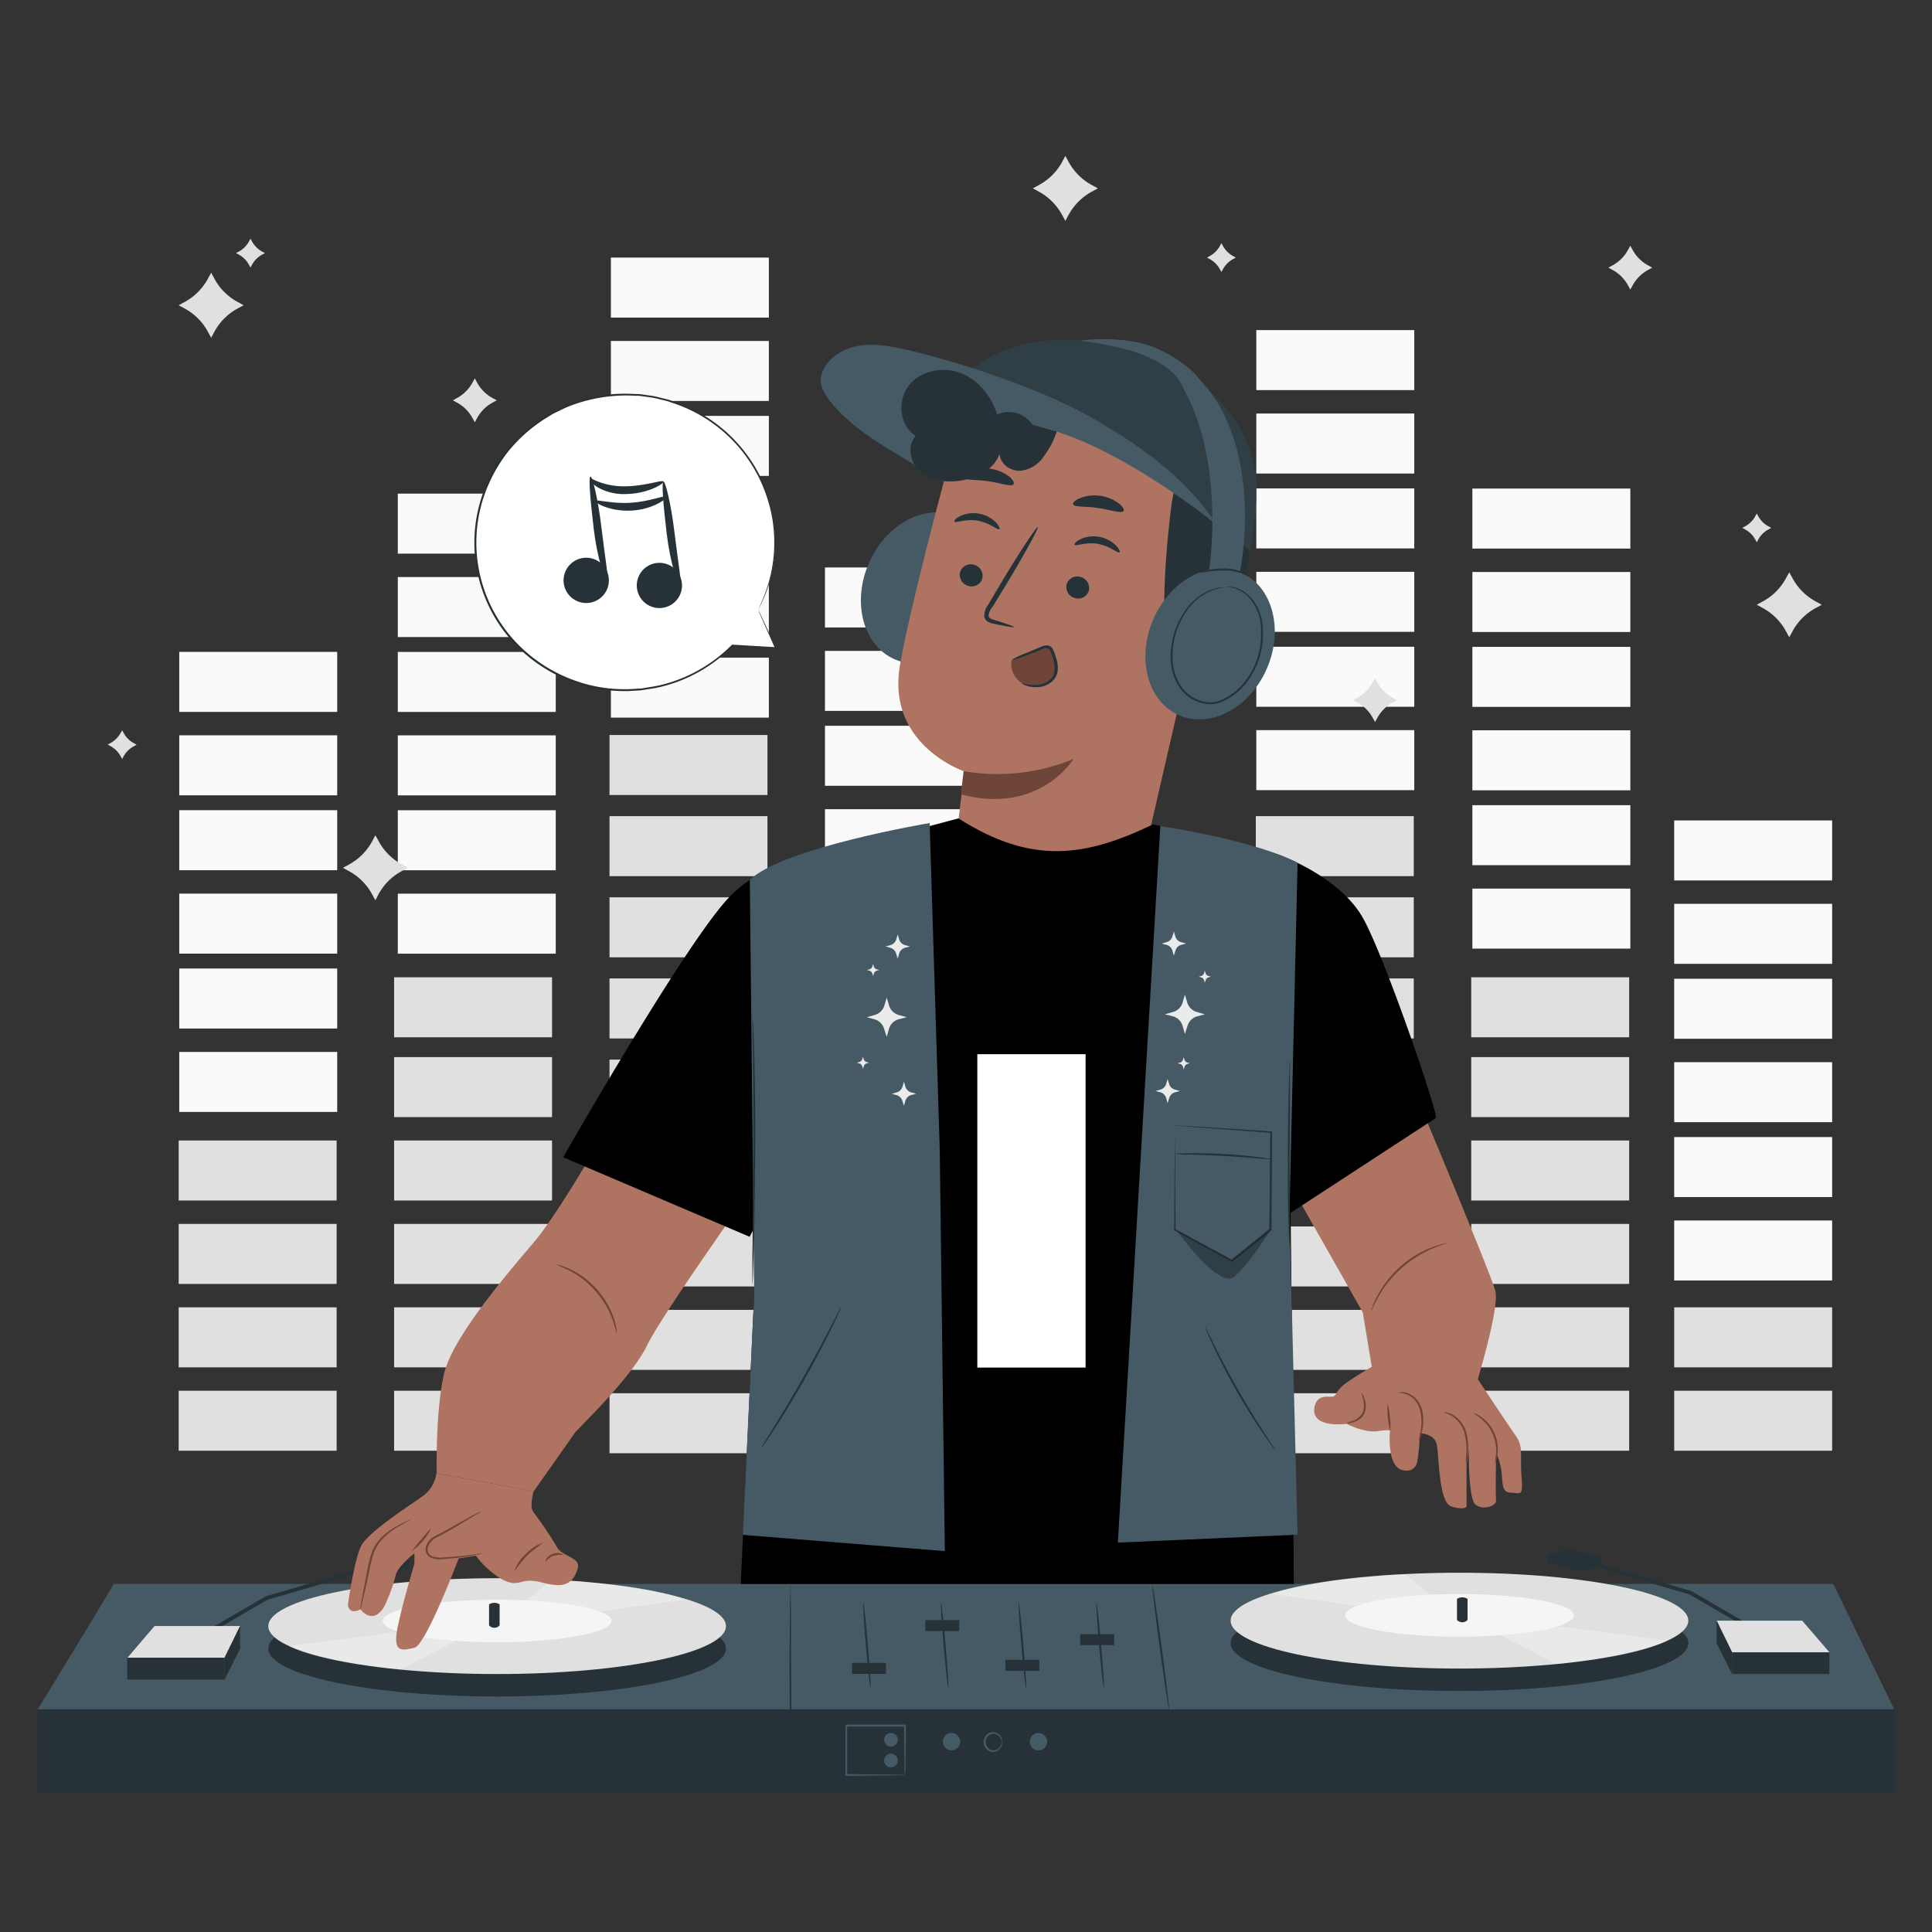 <svg xmlns="http://www.w3.org/2000/svg" viewBox="0 0 500 500"><rect x="0" y="0" width="500" height="500" fill="#333333" stroke="none"/><g id="freepik--background-complete--inject-703"><rect x="380.75" y="359.92" width="40.88" height="15.53" style="fill:#e0e0e0"></rect><rect x="380.75" y="338.34" width="40.88" height="15.53" style="fill:#e0e0e0"></rect><rect x="380.75" y="316.75" width="40.88" height="15.53" style="fill:#e0e0e0"></rect><rect x="380.75" y="295.16" width="40.88" height="15.53" style="fill:#e0e0e0"></rect><rect x="380.75" y="273.58" width="40.88" height="15.53" style="fill:#e0e0e0"></rect><rect x="433.28" y="359.92" width="40.88" height="15.53" style="fill:#e0e0e0"></rect><rect x="433.28" y="338.34" width="40.88" height="15.53" style="fill:#e0e0e0"></rect><rect x="433.28" y="315.86" width="40.88" height="15.53" style="fill:#fafafa"></rect><rect x="433.28" y="294.27" width="40.88" height="15.53" style="fill:#fafafa"></rect><rect x="433.28" y="274.89" width="40.88" height="15.53" style="fill:#fafafa"></rect><rect x="433.28" y="253.3" width="40.88" height="15.53" style="fill:#fafafa"></rect><rect x="433.28" y="233.91" width="40.88" height="15.53" style="fill:#fafafa"></rect><rect x="433.28" y="212.33" width="40.88" height="15.53" style="fill:#fafafa"></rect><rect x="381.05" y="229.97" width="40.88" height="15.53" style="fill:#fafafa"></rect><rect x="381.05" y="208.38" width="40.88" height="15.53" style="fill:#fafafa"></rect><rect x="381.05" y="189" width="40.88" height="15.53" style="fill:#fafafa"></rect><rect x="381.05" y="167.41" width="40.88" height="15.53" style="fill:#fafafa"></rect><rect x="381.05" y="148.03" width="40.88" height="15.53" style="fill:#fafafa"></rect><rect x="381.05" y="126.44" width="40.88" height="15.53" style="fill:#fafafa"></rect><rect x="325.13" y="188.96" width="40.88" height="15.53" style="fill:#fafafa"></rect><rect x="325.13" y="167.38" width="40.88" height="15.53" style="fill:#fafafa"></rect><rect x="325.13" y="147.99" width="40.88" height="15.53" style="fill:#fafafa"></rect><rect x="325.13" y="126.4" width="40.88" height="15.53" style="fill:#fafafa"></rect><rect x="325.13" y="107.02" width="40.88" height="15.53" style="fill:#fafafa"></rect><rect x="325.13" y="85.43" width="40.88" height="15.53" style="fill:#fafafa"></rect><rect x="213.5" y="250.39" width="40.88" height="15.53" style="fill:#fafafa"></rect><rect x="213.5" y="228.81" width="40.88" height="15.53" style="fill:#fafafa"></rect><rect x="213.5" y="209.42" width="40.88" height="15.53" style="fill:#fafafa"></rect><rect x="213.5" y="187.83" width="40.88" height="15.53" style="fill:#fafafa"></rect><rect x="213.5" y="168.45" width="40.88" height="15.53" style="fill:#fafafa"></rect><rect x="213.5" y="146.86" width="40.88" height="15.53" style="fill:#fafafa"></rect><rect x="102.95" y="231.28" width="40.88" height="15.53" style="fill:#fafafa"></rect><rect x="102.95" y="209.69" width="40.88" height="15.53" style="fill:#fafafa"></rect><rect x="102.95" y="190.31" width="40.88" height="15.53" style="fill:#fafafa"></rect><rect x="102.95" y="168.72" width="40.88" height="15.53" style="fill:#fafafa"></rect><rect x="102.95" y="149.34" width="40.88" height="15.53" style="fill:#fafafa"></rect><rect x="102.95" y="127.75" width="40.88" height="15.53" style="fill:#fafafa"></rect><rect x="158.1" y="170.19" width="40.88" height="15.53" style="fill:#fafafa"></rect><rect x="158.1" y="148.6" width="40.88" height="15.53" style="fill:#fafafa"></rect><rect x="158.1" y="129.22" width="40.88" height="15.53" style="fill:#fafafa"></rect><rect x="158.1" y="107.63" width="40.88" height="15.53" style="fill:#fafafa"></rect><rect x="158.1" y="88.24" width="40.88" height="15.53" style="fill:#fafafa"></rect><rect x="158.1" y="66.66" width="40.88" height="15.53" style="fill:#fafafa"></rect><rect x="46.39" y="272.24" width="40.88" height="15.53" style="fill:#fafafa"></rect><rect x="46.39" y="250.65" width="40.88" height="15.53" style="fill:#fafafa"></rect><rect x="46.39" y="231.27" width="40.88" height="15.53" style="fill:#fafafa"></rect><rect x="46.39" y="209.68" width="40.88" height="15.53" style="fill:#fafafa"></rect><rect x="46.39" y="190.3" width="40.88" height="15.53" style="fill:#fafafa"></rect><rect x="46.39" y="168.71" width="40.88" height="15.53" style="fill:#fafafa"></rect><rect x="46.24" y="359.92" width="40.88" height="15.53" style="fill:#e0e0e0"></rect><rect x="46.24" y="338.34" width="40.88" height="15.53" style="fill:#e0e0e0"></rect><rect x="46.24" y="316.75" width="40.88" height="15.53" style="fill:#e0e0e0"></rect><rect x="46.24" y="295.16" width="40.88" height="15.53" style="fill:#e0e0e0"></rect><rect x="101.99" y="359.92" width="40.88" height="15.53" style="fill:#e0e0e0"></rect><rect x="101.99" y="338.34" width="40.88" height="15.53" style="fill:#e0e0e0"></rect><rect x="101.99" y="316.75" width="40.88" height="15.53" style="fill:#e0e0e0"></rect><rect x="101.99" y="295.16" width="40.88" height="15.53" style="fill:#e0e0e0"></rect><rect x="101.99" y="273.58" width="40.88" height="15.53" style="fill:#e0e0e0"></rect><rect x="101.99" y="252.92" width="40.88" height="15.53" style="fill:#e0e0e0"></rect><rect x="213.5" y="359.92" width="40.88" height="15.53" style="fill:#e0e0e0"></rect><rect x="213.5" y="338.34" width="40.88" height="15.53" style="fill:#e0e0e0"></rect><rect x="213.5" y="316.75" width="40.88" height="15.53" style="fill:#e0e0e0"></rect><rect x="213.5" y="295.16" width="40.88" height="15.53" style="fill:#e0e0e0"></rect><rect x="213.5" y="273.58" width="40.88" height="15.53" style="fill:#e0e0e0"></rect><rect x="325" y="360.57" width="40.88" height="15.53" style="fill:#e0e0e0"></rect><rect x="325" y="338.99" width="40.88" height="15.53" style="fill:#e0e0e0"></rect><rect x="325" y="317.4" width="40.88" height="15.53" style="fill:#e0e0e0"></rect><rect x="325" y="295.81" width="40.88" height="15.53" style="fill:#e0e0e0"></rect><rect x="325" y="274.23" width="40.88" height="15.53" style="fill:#e0e0e0"></rect><rect x="325" y="253.22" width="40.88" height="15.53" style="fill:#e0e0e0"></rect><rect x="325" y="232.22" width="40.88" height="15.53" style="fill:#e0e0e0"></rect><rect x="325" y="211.22" width="40.88" height="15.53" style="fill:#e0e0e0"></rect><rect x="380.75" y="252.92" width="40.88" height="15.53" style="fill:#e0e0e0"></rect><rect x="157.74" y="360.57" width="40.88" height="15.53" style="fill:#e0e0e0"></rect><rect x="157.74" y="338.99" width="40.88" height="15.53" style="fill:#e0e0e0"></rect><rect x="157.74" y="317.4" width="40.88" height="15.53" style="fill:#e0e0e0"></rect><rect x="157.74" y="295.81" width="40.88" height="15.53" style="fill:#e0e0e0"></rect><rect x="157.74" y="274.23" width="40.88" height="15.53" style="fill:#e0e0e0"></rect><rect x="157.74" y="253.22" width="40.88" height="15.53" style="fill:#e0e0e0"></rect><rect x="157.74" y="232.22" width="40.88" height="15.53" style="fill:#e0e0e0"></rect><rect x="157.74" y="211.22" width="40.88" height="15.53" style="fill:#e0e0e0"></rect><rect x="157.74" y="190.22" width="40.88" height="15.53" style="fill:#e0e0e0"></rect><rect x="269.25" y="360.57" width="40.88" height="15.53" style="fill:#e0e0e0"></rect><rect x="269.25" y="338.99" width="40.88" height="15.53" style="fill:#e0e0e0"></rect><rect x="269.25" y="317.4" width="40.88" height="15.53" style="fill:#e0e0e0"></rect><rect x="269.25" y="295.81" width="40.88" height="15.53" style="fill:#e0e0e0"></rect><rect x="269.25" y="274.23" width="40.88" height="15.53" style="fill:#e0e0e0"></rect><rect x="269.25" y="253.22" width="40.88" height="15.53" style="fill:#e0e0e0"></rect><rect x="269.25" y="232.22" width="40.88" height="15.53" style="fill:#e0e0e0"></rect><path d="M122.88,97.93l.59,1.08a10,10,0,0,0,4,4l1.08.59-1.08.6a10,10,0,0,0-4,4l-.59,1.09-.6-1.09a9.93,9.93,0,0,0-4-4l-1.09-.6,1.09-.59a10,10,0,0,0,4-4Z" style="fill:#e0e0e0"></path><path d="M355.86,175.51l.6,1.09a9.89,9.89,0,0,0,4,4l1.08.6-1.08.59a9.91,9.91,0,0,0-4,4l-.6,1.08-.59-1.08a9.91,9.91,0,0,0-4-4l-1.08-.59,1.08-.6a9.89,9.89,0,0,0,4-4Z" style="fill:#e0e0e0"></path><path d="M421.93,63.59l.59,1.08a9.91,9.91,0,0,0,4,4l1.08.6-1.08.59a10,10,0,0,0-4,4l-.59,1.08-.6-1.08a10,10,0,0,0-4-4l-1.09-.59,1.09-.6a9.89,9.89,0,0,0,4-4Z" style="fill:#e0e0e0"></path><path d="M54.65,70.58l.88,1.62a14.87,14.87,0,0,0,5.91,5.91l1.61.88-1.61.88a14.87,14.87,0,0,0-5.91,5.91l-.88,1.62-.89-1.62a14.87,14.87,0,0,0-5.91-5.91L46.24,79l1.61-.88a14.87,14.87,0,0,0,5.91-5.91Z" style="fill:#e0e0e0"></path><path d="M64.83,61.77l.39.71a6.63,6.63,0,0,0,2.62,2.63l.72.39-.72.39a6.63,6.63,0,0,0-2.62,2.63l-.39.72-.4-.72a6.57,6.57,0,0,0-2.62-2.63l-.72-.39.72-.39a6.57,6.57,0,0,0,2.62-2.63Z" style="fill:#e0e0e0"></path><path d="M275.71,40.34l.88,1.61a14.83,14.83,0,0,0,5.92,5.91l1.61.89-1.61.88a15,15,0,0,0-5.92,5.91l-.88,1.62-.88-1.62a15,15,0,0,0-5.91-5.91l-1.62-.88,1.62-.89A14.87,14.87,0,0,0,274.83,42Z" style="fill:#e0e0e0"></path><path d="M316.1,62.92l.39.72a6.65,6.65,0,0,0,2.63,2.63l.71.39-.71.39a6.65,6.65,0,0,0-2.63,2.63l-.39.71-.39-.71a6.65,6.65,0,0,0-2.63-2.63l-.72-.39.72-.39a6.65,6.65,0,0,0,2.63-2.63Z" style="fill:#e0e0e0"></path><path d="M463.06,148.1l.88,1.61a14.81,14.81,0,0,0,5.91,5.91l1.62.89-1.62.88a14.93,14.93,0,0,0-5.91,5.91l-.88,1.62-.89-1.62a14.87,14.87,0,0,0-5.91-5.91l-1.61-.88,1.61-.89a14.75,14.75,0,0,0,5.91-5.91Z" style="fill:#e0e0e0"></path><path d="M454.65,132.88l.39.72a6.57,6.57,0,0,0,2.63,2.62l.71.39-.71.4a6.57,6.57,0,0,0-2.63,2.62l-.39.72-.39-.72a6.57,6.57,0,0,0-2.63-2.62l-.72-.4.72-.39a6.57,6.57,0,0,0,2.63-2.62Z" style="fill:#e0e0e0"></path><path d="M97.15,216.16l.89,1.61a14.81,14.81,0,0,0,5.91,5.91l1.61.88-1.61.89A14.75,14.75,0,0,0,98,231.36L97.15,233l-.88-1.61a14.75,14.75,0,0,0-5.91-5.91l-1.61-.89,1.61-.88a14.81,14.81,0,0,0,5.91-5.91Z" style="fill:#e0e0e0"></path><path d="M31.62,189l.39.72a6.57,6.57,0,0,0,2.63,2.62l.71.4-.71.39A6.63,6.63,0,0,0,32,195.71l-.39.72-.39-.72a6.63,6.63,0,0,0-2.63-2.62l-.72-.39.72-.4a6.57,6.57,0,0,0,2.63-2.62Z" style="fill:#e0e0e0"></path></g><g id="freepik--Table--inject-703"><path d="M490.47,421.44c0,.15-107.67.26-240.46.26s-240.48-.11-240.48-.26,107.65-.26,240.48-.26S490.47,421.3,490.47,421.44Z" style="fill:#263238"></path></g><g id="freepik--Device--inject-703"><rect x="9.78" y="442.36" width="480.44" height="21.47" style="fill:#263238"></rect><path d="M29.4,409.92c-.27.84-19.62,32.44-19.62,32.44H490.22l-15.78-32.44Z" style="fill:#455a64"></path><path d="M248.51,450.83a2.25,2.25,0,1,1-2.25-2.34A2.3,2.3,0,0,1,248.51,450.83Z" style="fill:#455a64"></path><path d="M271,450.83a2.25,2.25,0,1,1-2.25-2.34A2.3,2.3,0,0,1,271,450.83Z" style="fill:#455a64"></path><path d="M259.32,450.83s-.06-.2-.17-.54a2.33,2.33,0,0,0-.81-1.16,2,2,0,0,0-1.95-.27,2.16,2.16,0,0,0,0,3.95,2,2,0,0,0,1.95-.27,2.35,2.35,0,0,0,.81-1.17c.11-.33.13-.54.17-.54s.08.21,0,.59a2.28,2.28,0,0,1-.78,1.4,2.33,2.33,0,0,1-2.36.43,2.61,2.61,0,0,1,0-4.84,2.33,2.33,0,0,1,2.36.43,2.3,2.3,0,0,1,.78,1.41C259.4,450.63,259.35,450.83,259.32,450.83Z" style="fill:#455a64"></path><path d="M234.12,459.42s0-.34-.05-.95,0-1.55,0-2.62c0-2.29-.07-5.45-.11-9.23l.21.22-15.18,0c-.06.06.49-.49.26-.25h0v3.4c0,1.12,0,2.22,0,3.29,0,2.15,0,4.19,0,6.08l-.23-.23,10.91.12,3.13.06c.73,0,1.13,0,1.14.05a6.48,6.48,0,0,1-1.05.06l-3.07.06-11.06.12h-.23v-.24c0-1.89,0-3.93,0-6.08v-6.69h0c-.24.23.31-.32.26-.27l15.18,0h.23v.21c0,3.84-.08,7-.11,9.37,0,1.05,0,1.91-.06,2.56A4.1,4.1,0,0,1,234.12,459.42Z" style="fill:#455a64"></path><path d="M232.35,450.34a1.77,1.77,0,1,1-1.77-1.85A1.81,1.81,0,0,1,232.35,450.34Z" style="fill:#455a64"></path><path d="M232.35,455.71a1.77,1.77,0,1,1-1.77-1.86A1.81,1.81,0,0,1,232.35,455.71Z" style="fill:#455a64"></path><path d="M225.31,436.93c-.15,0-.69-4.94-1.22-11.07s-.83-11.1-.69-11.11.69,4.94,1.21,11.07S225.45,436.92,225.31,436.93Z" style="fill:#263238"></path><path d="M245.43,436.93c-.15,0-.69-4.94-1.22-11.07s-.83-11.1-.69-11.11.69,4.94,1.21,11.07S245.57,436.92,245.43,436.93Z" style="fill:#263238"></path><path d="M265.54,436.93c-.14,0-.68-4.94-1.21-11.07s-.83-11.1-.69-11.11.69,4.94,1.21,11.07S265.69,436.92,265.54,436.93Z" style="fill:#263238"></path><path d="M285.66,436.93c-.14,0-.68-4.94-1.21-11.07s-.83-11.1-.69-11.11.68,4.94,1.21,11.07S285.81,436.92,285.66,436.93Z" style="fill:#263238"></path><path d="M305.78,436.93c-.14,0-.68-4.94-1.21-11.07s-.83-11.1-.69-11.11.68,4.94,1.21,11.07S305.93,436.92,305.78,436.93Z" style="fill:#455a64"></path><ellipse cx="128.66" cy="426.65" rx="59.22" ry="12.4" style="fill:#263238"></ellipse><ellipse cx="128.66" cy="420.84" rx="59.22" ry="12.4" style="fill:#e0e0e0"></ellipse><g style="opacity:0.3"><path d="M127.94,420.84l14.83-12s23.59.81,34.4,5.16Z" style="fill:#fff"></path></g><g style="opacity:0.3"><path d="M74.8,426l49.91-6.52h3.23l-24.34,12.6S83.26,430.41,74.8,426Z" style="fill:#fff"></path></g><path d="M158.27,419.48c0,3-13.26,5.53-29.61,5.53s-29.61-2.48-29.61-5.53S112.31,414,128.66,414,158.27,416.43,158.27,419.48Z" style="fill:#f5f5f5"></path><path d="M129.3,420.65a1.82,1.82,0,0,1-2.73,0v-5.44a2.54,2.54,0,0,1,2.73,0Z" style="fill:#263238"></path><polygon points="48.82 425.88 48.32 425.01 68.82 413.1 97.01 404.85 97.29 405.81 69.16 414.04 48.82 425.88" style="fill:#263238"></polygon><path d="M92.12,404.38v2.08l4.57,1.86s9.12-2.46,9.24-2.37a11.53,11.53,0,0,0,0-1.95l-5.07-1.66Z" style="fill:#263238"></path><rect x="32.93" y="429.03" width="25.19" height="5.63" style="fill:#263238"></rect><path d="M58.12,429c.34-.66,4-8.19,4-8.19H40l-7,8.19Z" style="fill:#e0e0e0"></path><polygon points="62.13 420.84 62.13 426.65 58.12 434.66 58.12 429.03 62.13 420.84" style="fill:#263238"></polygon><ellipse cx="377.71" cy="425.23" rx="59.22" ry="12.4" style="fill:#263238"></ellipse><ellipse cx="377.71" cy="419.42" rx="59.22" ry="12.4" style="fill:#e0e0e0"></ellipse><g style="opacity:0.3"><path d="M378.44,419.42l-14.83-12.05s-23.59.81-34.41,5.16Z" style="fill:#fff"></path></g><g style="opacity:0.3"><path d="M431.58,424.58l-49.91-6.52h-3.23l24.33,12.6S423.12,429,431.58,424.58Z" style="fill:#fff"></path></g><path d="M348.11,418.06c0,3.05,13.25,5.52,29.6,5.52s29.61-2.47,29.61-5.52-13.25-5.53-29.61-5.53S348.11,415,348.11,418.06Z" style="fill:#f5f5f5"></path><path d="M377.07,419.23a1.83,1.83,0,0,0,2.73,0v-5.44a2.54,2.54,0,0,0-2.73,0Z" style="fill:#263238"></path><polygon points="457.55 424.46 437.21 412.62 409.09 404.39 409.37 403.43 437.66 411.73 458.06 423.59 457.55 424.46" style="fill:#263238"></polygon><path d="M414.25,403V405l-4.56,1.86s-9.13-2.47-9.24-2.37a10.57,10.57,0,0,1,0-1.95l5.07-1.66Z" style="fill:#263238"></path><rect x="448.26" y="427.61" width="25.19" height="5.63" transform="translate(921.71 860.84) rotate(180)" style="fill:#263238"></rect><path d="M448.26,427.61c-.34-.66-4-8.19-4-8.19H466.4l7.05,8.19Z" style="fill:#e0e0e0"></path><polygon points="444.25 419.42 444.25 425.23 448.26 433.24 448.26 427.61 444.25 419.42" style="fill:#263238"></polygon><path d="M204.57,463.83a3.43,3.43,0,0,1,0-.55c0-.41,0-.93-.05-1.57,0-1.44-.05-3.39-.08-5.77,0-4.95,0-11.65-.08-19.06s.06-14.12.08-19.06c0-2.39.06-4.34.08-5.78,0-.63,0-1.15.05-1.57a3.43,3.43,0,0,1,0-.55,2,2,0,0,1,.06.55c0,.42,0,.94,0,1.57,0,1.44.05,3.39.09,5.78,0,4.94,0,11.65.07,19.06s-.05,14.11-.07,19.06c0,2.38-.06,4.33-.09,5.77,0,.64,0,1.16,0,1.57A2,2,0,0,1,204.57,463.83Z" style="fill:#263238"></path><path d="M302.54,442.31c-.14,0-1.23-7.16-2.42-16s-2.05-16.07-1.91-16.09,1.23,7.15,2.42,16S302.68,442.29,302.54,442.31Z" style="fill:#263238"></path><rect x="220.5" y="430.36" width="8.79" height="2.84" style="fill:#263238"></rect><rect x="239.45" y="419.28" width="8.79" height="2.84" style="fill:#263238"></rect><rect x="260.2" y="429.57" width="8.79" height="2.84" style="fill:#263238"></rect><rect x="279.54" y="422.92" width="8.79" height="2.84" style="fill:#263238"></rect></g><g id="freepik--speech-bubble--inject-703"><path d="M196.25,157.81a37.69,37.69,0,0,0,3.48-25.37c-4.39-20.68-24.94-33.9-45.9-29.53s-34.41,24.67-30,45.35,24.94,33.9,45.91,29.53A38.88,38.88,0,0,0,189.57,167l11.09.61Z" style="fill:#fff"></path><path d="M196.25,157.81l.31.64.88,1.88,3.32,7.23.07.16h-.17l-11.1-.57.11,0a39,39,0,0,1-16.84,10.12c-.9.26-1.82.5-2.76.7s-1.91.32-2.89.48c-.48.07-1,.17-1.47.22l-1.5.09-1.53.09-.76,0-.78,0a37.79,37.79,0,0,1-12.67-2.28,39.1,39.1,0,0,1-12-6.87,38,38,0,0,1-9.25-11.4,38.45,38.45,0,0,1-4.33-14.78A37.92,37.92,0,0,1,125,127.61a39.42,39.42,0,0,1,6.31-11.29,39.91,39.91,0,0,1,9.41-8.32l1.31-.81a10.58,10.58,0,0,1,1.35-.76l2.75-1.34a44.42,44.42,0,0,1,11.5-3,42.81,42.81,0,0,1,5.76-.16l1.41.06.71,0,.7.1,2.76.39c.92.16,1.8.42,2.69.62l1.32.33,1.28.44a38.72,38.72,0,0,1,21.9,18.32,38.09,38.09,0,0,1,3,7.57,36.18,36.18,0,0,1,1.35,7.16,37.23,37.23,0,0,1-3.15,18.58c-.34.77-.64,1.33-.84,1.71l-.31.58s.08-.2.26-.59.47-1,.79-1.75a39.38,39.38,0,0,0,2.25-7,37.54,37.54,0,0,0,.71-11.53,35.28,35.28,0,0,0-1.38-7.09,38.17,38.17,0,0,0-24.77-25.55l-1.27-.44-1.31-.32c-.88-.2-1.75-.45-2.65-.61l-2.73-.38-.69-.1-.7,0-1.4-.06a40.69,40.69,0,0,0-17,3.17l-2.72,1.32a10.17,10.17,0,0,0-1.32.75l-1.3.8a39.5,39.5,0,0,0-9.28,8.22,39.1,39.1,0,0,0-6.22,11.14,37.34,37.34,0,0,0-2.08,15.63,37.66,37.66,0,0,0,13.37,25.86,38.9,38.9,0,0,0,11.85,6.81,37.73,37.73,0,0,0,12.53,2.29l.76,0,.76,0,1.51-.08,1.49-.09c.49,0,1-.14,1.46-.21,1-.16,1.92-.28,2.85-.47s1.84-.43,2.74-.68a38.92,38.92,0,0,0,16.74-10l0,0h.06l11.1.66-.1.15c-1.41-3.17-2.49-5.63-3.24-7.31l-.82-1.89C196.33,158,196.25,157.81,196.25,157.81Z" style="fill:#263238"></path><path d="M157.19,152.29a5.86,5.86,0,1,1-3.38-7.56A5.87,5.87,0,0,1,157.19,152.29Z" style="fill:#263238"></path><path d="M157.09,150.17c-.54.16-2.53-5.73-3.43-13.25s-1.38-13.49-.86-13.6,2,5.9,2.87,13.34S157.63,150,157.09,150.17Z" style="fill:#263238"></path><path d="M171.72,124.64c.26.4-3.81,3.11-9.74,3.22a13.63,13.63,0,0,1-7.25-1.72c-1.7-1-2.27-2.21-2.07-2.35s1.08.5,2.7,1.06a18.54,18.54,0,0,0,6.59,1C167.27,125.76,171.48,124.05,171.72,124.64Z" style="fill:#263238"></path><path d="M176.11,153.62a5.85,5.85,0,1,1-3.37-7.57A5.85,5.85,0,0,1,176.11,153.62Z" style="fill:#263238"></path><path d="M176,151.49c-.54.16-2.53-5.73-3.44-13.24s-1.37-13.5-.86-13.61,2,5.9,2.88,13.35S176.56,151.34,176,151.49Z" style="fill:#263238"></path><path d="M172.39,128.59c.33.41-3.39,3.25-8.94,3.55s-9.57-2-9.29-2.49,4.19.8,9.17.46S172.1,128.06,172.39,128.59Z" style="fill:#263238"></path></g><g id="freepik--Character--inject-703"><ellipse cx="239.55" cy="152.16" rx="20.13" ry="16.02" transform="translate(4.51 311.2) rotate(-66.51)" style="fill:#455a64"></ellipse><path d="M291,96.16l-2-.35a39.21,39.21,0,0,0-44.63,28.41c-4.79,18.15-9.85,38.26-11.49,48.16-3.4,20.5,16.69,27.25,16.69,27.25l-3,24.7,47.3,6.69,20.37-88.34C319.83,121.77,312.25,101.12,291,96.16Z" style="fill:#ae7461"></path><path d="M249.38,199.57a51.45,51.45,0,0,0,28.47-3.17S269,211,248.68,205.57Z" style="fill:#6f4439"></path><path d="M248.43,148.23a3,3,0,0,0,2.32,3.44,2.87,2.87,0,0,0,3.51-2.11,3,3,0,0,0-2.32-3.44A2.88,2.88,0,0,0,248.43,148.23Z" style="fill:#263238"></path><path d="M247,135c.3.45,2.83-.8,6-.25s5.22,2.53,5.63,2.21c.2-.14-.05-.89-.93-1.8a8.3,8.3,0,0,0-4.43-2.24,8,8,0,0,0-4.86.68C247.3,134.16,246.85,134.79,247,135Z" style="fill:#263238"></path><path d="M276,151.39a3,3,0,0,0,2.32,3.43,2.87,2.87,0,0,0,3.51-2.1,3,3,0,0,0-2.31-3.44A2.88,2.88,0,0,0,276,151.39Z" style="fill:#263238"></path><path d="M278.1,141c.3.45,2.83-.8,6-.25s5.22,2.53,5.63,2.21c.2-.14-.05-.89-.93-1.8a8.3,8.3,0,0,0-4.43-2.24,7.93,7.93,0,0,0-4.86.68C278.41,140.14,278,140.77,278.1,141Z" style="fill:#263238"></path><path d="M262.41,162.29c0-.18-1.86-.86-5-1.82-.79-.22-1.53-.51-1.57-1.08a4.13,4.13,0,0,1,1-2.29l3.49-5.69c4.89-8.13,8.58-14.86,8.25-15s-4.57,6.23-9.45,14.36c-1.18,2-2.32,3.92-3.4,5.75a4.74,4.74,0,0,0-1,3.08,2.06,2.06,0,0,0,1.12,1.4,5.93,5.93,0,0,0,1.35.43C260.37,162.1,262.37,162.46,262.41,162.29Z" style="fill:#263238"></path><path d="M277.73,130.48c.28.87,3.16.47,6.52,1s6.09,1.5,6.55.73c.2-.37-.27-1.19-1.36-2a10.23,10.23,0,0,0-4.84-1.91,10,10,0,0,0-5.11.63C278.25,129.39,277.62,130.07,277.73,130.48Z" style="fill:#263238"></path><path d="M249.33,123.54c.54.83,3.29.54,6.45,1s5.73,1.48,6.48.84c.33-.31,0-1.1-1-2a10.46,10.46,0,0,0-5-2.07,10.21,10.21,0,0,0-5.39.55C249.59,122.47,249.1,123.14,249.33,123.54Z" style="fill:#263238"></path><path d="M248,115.19s7.74-11.87,14.51-13.78c8.2-2.31,10,6.46,17.54,5.71s15.38-3,21.75,3.8c7,7.42,2.45,11,1.32,20.16-4.56,37.13.37,48.71,5.4,31.72.55-1.87,12.45,1.38,15-20.45,1.21-10.55-2.41-11.57-3.44-19.35-.86-6.56-2.34-12.59-7.92-18.44-8.8-9.23-22.71-11.8-32.34-12.49S250,99,248,115.19Z" style="fill:#263238"></path><path d="M307.31,162a5.71,5.71,0,0,1,7-4.3c3.79,1,7.69,3.93,6,11.77-2.95,13.9-16.44,8.14-16.38,7.73S306,167.82,307.31,162Z" style="fill:#ae7461"></path><path d="M308.13,172.61c.07,0,.21.22.58.49a2.5,2.5,0,0,0,1.82.42c1.6-.24,3.34-2.31,3.94-4.8a8,8,0,0,0,.06-3.61,2.87,2.87,0,0,0-1.45-2.24,1.27,1.27,0,0,0-1.58.37c-.28.35-.25.64-.32.65s-.26-.29,0-.84a1.58,1.58,0,0,1,.74-.76,1.91,1.91,0,0,1,1.42-.08,3.47,3.47,0,0,1,2.1,2.68,8.26,8.26,0,0,1,0,4.05c-.69,2.79-2.69,5.11-4.85,5.27a2.69,2.69,0,0,1-2.16-.82C308.08,173,308.08,172.63,308.13,172.61Z" style="fill:#6f4439"></path><ellipse cx="313.17" cy="166.66" rx="20.13" ry="16.02" transform="translate(35.49 387.44) rotate(-66.51)" style="fill:#455a64"></ellipse><path d="M317.23,151.87a5.66,5.66,0,0,1,.77,0,7.2,7.2,0,0,1,2.2.37,8.3,8.3,0,0,1,3,1.87,11.27,11.27,0,0,1,2.63,3.89,14,14,0,0,1,1,5.63,20.86,20.86,0,0,1-.86,6.54,21.19,21.19,0,0,1-3.37,6.51,16.52,16.52,0,0,1-6.24,4.89h0a7.6,7.6,0,0,1-3.53.67,10,10,0,0,1-7.38-4.08,13.79,13.79,0,0,1-2.47-7.54,20.68,20.68,0,0,1,3.82-12.71,14.51,14.51,0,0,1,7.11-5.45,12.59,12.59,0,0,1,2.41-.51l.64,0h.22s-.29,0-.84.14a13.48,13.48,0,0,0-2.36.6,14.46,14.46,0,0,0-6.88,5.46,20.45,20.45,0,0,0-3.64,12.48,13.32,13.32,0,0,0,2.4,7.25,9.51,9.51,0,0,0,7,3.87,7.22,7.22,0,0,0,3.29-.62h0a16.05,16.05,0,0,0,6-4.71,19.73,19.73,0,0,0,4.21-12.74,13.65,13.65,0,0,0-.93-5.49,11.26,11.26,0,0,0-2.5-3.83,8.42,8.42,0,0,0-2.88-1.89A10.82,10.82,0,0,0,317.23,151.87Z" style="fill:#263238"></path><path d="M239.12,115.09a26.24,26.24,0,0,1,15.06-7c17.23-1.82,40.58.43,60.82,27.9l8.51,6.41s3.22-15.26.59-23.86c-1-3.32-5.86-20.69-31.78-27.65C292.32,90.84,251.75,75.77,239.12,115.09Z" style="fill:#455a64"></path><g style="opacity:0.3"><path d="M239.12,115.09a26.24,26.24,0,0,1,15.06-7c17.23-1.82,40.58.43,60.82,27.9l8.51,6.41a80.73,80.73,0,0,0,1.39-10c.37-4.82.23-10.45-.66-13.45-1.17-3.88-6.06-21.1-31.92-28.1C292.32,90.84,251.75,75.77,239.12,115.09Z"></path></g><path d="M315,135.94c-8.12-12.34-19.9-20.67-32.56-27.89s-33.39-14.18-47.63-17.49c-4.28-1-8.73-1.85-13-1s-8.42,3.71-9.35,7.86c-1.15,5.19,8.57,12.93,13.12,16s18.66,11.36,18.66,11.36,3.33-13.25,13.63-14.92C279.24,106.34,315.67,136.46,315,135.94Z" style="fill:#455a64"></path><path d="M316.64,107c-2.71-5.45-5.51-7.92-7.64-10.52a34,34,0,0,0-9.7-6.33c-8.75-3.68-19.77-2-19.77-2,13,1.8,23.8,4.87,26.8,12.49,11.12,20.1,6.45,47.84,6.45,47.84l7.91.54S326,125.94,316.64,107Z" style="fill:#455a64"></path><path d="M323.19,149.23c-.05.07-.67-.37-1.78-.79a12.86,12.86,0,0,0-4.54-.81,31.58,31.58,0,0,0-4.66.38,8.41,8.41,0,0,1-1.95.18,6.79,6.79,0,0,1,1.89-.54,21,21,0,0,1,4.73-.54,11.27,11.27,0,0,1,4.68,1A4.14,4.14,0,0,1,323.19,149.23Z" style="fill:#263238"></path><path d="M267.13,109.87a7.27,7.27,0,0,0-9.07-2.6c-1.49-4.71-4.86-9-9.48-10.74s-10.41-.61-13.43,3.3-2.33,10.38,1.83,13c-2.33,2.6-1.41,7,1.24,9.31s6.43,2.73,9.89,2.31c4.44-.54,9.12-2.81,10.58-7,.11,2.54,2.74,4.48,5.27,4.39A8.23,8.23,0,0,0,270.2,118a21.47,21.47,0,0,0,3.29-6.33Z" style="fill:#263238"></path><path d="M261.78,171l.43-.48,7.79-2.47a2.44,2.44,0,0,1,1.3-.17,2.07,2.07,0,0,1,1.17,1A5.79,5.79,0,1,1,261.78,171Z" style="fill:#6f4439"></path><path d="M264.41,176.77a10.09,10.09,0,0,0,3.93.48,6,6,0,0,0,1.9-.44,5.21,5.21,0,0,0,1.78-1.27,3.64,3.64,0,0,0,.9-2.14,7.29,7.29,0,0,0-.31-2.62c-.13-.45-.27-.9-.43-1.33a6,6,0,0,0-.49-1.18c-.35-.63-1.12-.5-1.88-.2l-4.15,1.54a21,21,0,0,1-3.91,1.22,19.44,19.44,0,0,1,3.69-1.77l4.09-1.71a4.06,4.06,0,0,1,1.39-.33,1.7,1.7,0,0,1,1.45.8,6.59,6.59,0,0,1,.6,1.35c.16.45.31.91.44,1.39a7.83,7.83,0,0,1,.33,2.92,4.39,4.39,0,0,1-1.15,2.57,5.77,5.77,0,0,1-4.21,1.78,7.49,7.49,0,0,1-3-.46C264.68,177.09,264.38,176.81,264.41,176.77Z" style="fill:#263238"></path><path d="M113,381.29c0-.81-.28-16.24,1.91-25.71s16.14-25.7,23.25-34.08,21.88-34.09,27.08-44.92,9-22.63,15.86-27.95a71.45,71.45,0,0,1,12-7.76s.28,67.37,0,68.45-21.6,30.57-25.71,39-18.05,21.64-18.59,22.46-10.67,15.15-10.67,15.15Z" style="fill:#ae7461"></path><path d="M90.06,415.56c-.08-.33,1.6-11.57,3.32-15.31s13.06-10.88,16.16-13.15a8.81,8.81,0,0,0,3.41-5.81l25.16,4.6s-1.22,4.16,0,5.52a100,100,0,0,1,6.15,9.18c1.26,2.16,6,2.5,5.27,5.22s-2.29,4.53-5.27,4.42-4.93-1.25-7.45-1.13-3.44,1.58-7.22-.57a22.94,22.94,0,0,1-6.42-5.9l-4.46.68s-8.48,22.45-11.46,23.13-4.93,1.13-4.7-2.83,4.7-18.94,4.7-18.94V402s-4.13,3.18-4.82,5.56a42.18,42.18,0,0,1-3,8.24c-3,5-6.14.7-6.14.7h0S90.63,418.05,90.06,415.56Z" style="fill:#ae7461"></path><path d="M124.87,402a6.06,6.06,0,0,1-1.28.33c-.83.17-2,.4-3.56.61s-3.31.41-5.32.55a6.41,6.41,0,0,1-3.22-.36,2.3,2.3,0,0,1-1.21-1.36,2.86,2.86,0,0,1,.08-1.85,4.31,4.31,0,0,1,1-1.51,5.66,5.66,0,0,1,1.4-1c1-.46,1.92-.94,2.8-1.43,1.75-1,3.31-1.88,4.64-2.63s2.42-1.31,3.19-1.67a5.56,5.56,0,0,1,1.23-.49,7.81,7.81,0,0,1-1.14.67c-.74.41-1.8,1-3.1,1.81s-2.83,1.74-4.59,2.73c-.87.5-1.82,1-2.8,1.47a4.7,4.7,0,0,0-2.15,2.27,2.38,2.38,0,0,0-.08,1.51,1.82,1.82,0,0,0,1,1.07,6.18,6.18,0,0,0,3,.33c2-.11,3.8-.27,5.31-.44s2.72-.33,3.56-.44A6.75,6.75,0,0,1,124.87,402Z" style="fill:#6f4439"></path><path d="M140.64,399.22a46.31,46.31,0,0,0-4.23,3.35,42.66,42.66,0,0,0-3.37,4.21,10.8,10.8,0,0,1,3-4.58A11.06,11.06,0,0,1,140.64,399.22Z" style="fill:#6f4439"></path><path d="M141.16,404.14c-.06,0,0-.35.3-.78a3.46,3.46,0,0,1,1.59-1.22,3.57,3.57,0,0,1,2-.13c.5.13.76.33.73.39a7.72,7.72,0,0,0-2.55.23C141.9,403.12,141.29,404.22,141.16,404.14Z" style="fill:#6f4439"></path><path d="M106.44,393.15c0,.08-1.41.78-3.61,2.1A18.88,18.88,0,0,0,99.27,398a11,11,0,0,0-2.76,4.61c-.57,1.85-.86,3.72-1.24,5.38s-.68,3.14-1,4.44-.5,2.17-.69,3a4.7,4.7,0,0,1-.33,1.08,4.83,4.83,0,0,1,.13-1.12c.14-.82.32-1.83.53-3s.54-2.81.85-4.45.63-3.53,1.22-5.45a11,11,0,0,1,2.92-4.79,17.74,17.74,0,0,1,3.7-2.69c1.14-.64,2.09-1.08,2.75-1.38A4.6,4.6,0,0,1,106.44,393.15Z" style="fill:#6f4439"></path><path d="M111.67,395.46a17,17,0,0,1-5,5.92,21.59,21.59,0,0,1,2.41-3A22.63,22.63,0,0,1,111.67,395.46Z" style="fill:#6f4439"></path><path d="M159.59,345c-.1,0-.3-1.37-1.06-3.46a23.88,23.88,0,0,0-1.64-3.54,24.11,24.11,0,0,0-6.27-7.12,23.89,23.89,0,0,0-3.3-2.08c-2-1-3.31-1.42-3.28-1.52a4,4,0,0,1,1,.22,8.28,8.28,0,0,1,1.09.37,12.87,12.87,0,0,1,1.41.6,20.13,20.13,0,0,1,3.41,2,23.56,23.56,0,0,1,3.6,3.28,24.31,24.31,0,0,1,2.81,4,21.08,21.08,0,0,1,1.57,3.65,14.41,14.41,0,0,1,.4,1.47,7.64,7.64,0,0,1,.22,1.13A3.43,3.43,0,0,1,159.59,345Z" style="fill:#6f4439"></path><path d="M363,275.08s22.89,54.58,24,59c1.31,5.2-6.89,30.58-6.89,30.58l-23.82-3.22-3.6-21.78L335.8,309.9l1.64-20.19Z" style="fill:#ae7461"></path><path d="M374.49,321.71c0,.1-1.48.44-3.75,1.4a28.77,28.77,0,0,0-3.84,2,29.17,29.17,0,0,0-7.84,7,28.57,28.57,0,0,0-2.39,3.6c-1.2,2.15-1.71,3.61-1.8,3.57a3.79,3.79,0,0,1,.3-1,9,9,0,0,1,.46-1.18,15.45,15.45,0,0,1,.72-1.52,26.19,26.19,0,0,1,2.33-3.72,29.85,29.85,0,0,1,3.63-4,30.18,30.18,0,0,1,4.34-3.17,26.89,26.89,0,0,1,4-1.91c.58-.24,1.12-.39,1.6-.54a10,10,0,0,1,1.22-.33A4,4,0,0,1,374.49,321.71Z" style="fill:#6f4439"></path><path d="M355.79,353.3s-3.83,2.12-7.14,4.42-2.58,3.74-4,3.74-3.95-.43-4.49,2.87,2.77,4.74,8.37,4.17c0,0,4.6,2.44,8.19,1.86s3,.09,3,.09-1,10,3.94,10.11a2.68,2.68,0,0,0,3.09-2.15,53.21,53.21,0,0,0,.72-7.47s3.59,0,4.31,2.73.43,15.22,3.88,16.23,3.88,0,3.88,0V379l.57-3.88s-.14,12.21,1.58,14.08,5.66.58,5.49-.86,0-11.92,0-11.92.26-.72,1.12,2.87-.14,6.89,2.59,7,3.3,1.15,2.87-4.31.57-7.47-1.44-10.34-9.95-14.82-9.95-14.82Z" style="fill:#ae7461"></path><path d="M352.45,360.55c.07,0,.35.51.66,1.44a5.33,5.33,0,0,1,0,3.85,3.83,3.83,0,0,1-1.49,1.61,6.28,6.28,0,0,1-1.61.69,3.71,3.71,0,0,1-1.56.25,6.71,6.71,0,0,1,1.44-.6,4.76,4.76,0,0,0,2.74-2.17,5.57,5.57,0,0,0,.14-3.54A6.47,6.47,0,0,1,352.45,360.55Z" style="fill:#6f4439"></path><path d="M359.07,363.26a12.34,12.34,0,0,1,.62,3.54,12.89,12.89,0,0,1,.09,3.6,25.29,25.29,0,0,1-.71-7.14Z" style="fill:#6f4439"></path><path d="M367.2,373.22a13.36,13.36,0,0,1,.37-2.39,13.9,13.9,0,0,0,0-5.67,6.91,6.91,0,0,0-1.37-2.75,5.47,5.47,0,0,0-2-1.49,6.89,6.89,0,0,0-2.3-.45,3.22,3.22,0,0,1,2.44.11,5.59,5.59,0,0,1,2.23,1.52,6.92,6.92,0,0,1,1.5,2.93,12.36,12.36,0,0,1-.16,5.87A10.07,10.07,0,0,1,367.2,373.22Z" style="fill:#6f4439"></path><path d="M379.39,379a13.31,13.31,0,0,1,.07-2.43,17.26,17.26,0,0,0-.47-5.71,7.93,7.93,0,0,0-3.31-4.47,10.4,10.4,0,0,0-2.2-.86s.23-.05.66,0a5.08,5.08,0,0,1,1.73.55,7.82,7.82,0,0,1,3.62,4.64,15.17,15.17,0,0,1,.34,5.89A9.55,9.55,0,0,1,379.39,379Z" style="fill:#6f4439"></path><path d="M386.85,378.75c-.08,0,.2-.85.32-2.24A10.83,10.83,0,0,0,383.1,367c-1.08-.86-1.88-1.23-1.84-1.31a5.29,5.29,0,0,1,2.06,1,10.22,10.22,0,0,1,4.22,9.83A5.09,5.09,0,0,1,386.85,378.75Z" style="fill:#6f4439"></path><path d="M353,238.06c-6-11.27-22.07-16.85-22.07-16.85,0,.19.69,23.88-.48,48-.56,11.56,1.45,45.43,1.07,46.3l40.09-26.18C372.26,288.35,359,249.33,353,238.06Z" style="fill:#000000"></path><path d="M215.28,222.65a31.64,31.64,0,0,0-27.05,10.07c-11.64,12.74-42.48,66.77-42.48,66.77L194,320.08s23.1-44,23.53-46S229.44,239.05,215.28,222.65Z" style="fill:#000000"></path><path d="M330.92,221.21c-13.25-4.24-17.68-4.8-32.55-7.84-17.34,8.3-31.19,10.63-50.32-1.57l-47.72,12.68-8.62,185.44H334.83S334.07,228.61,330.92,221.21Z" style="fill:#000000"></path><rect x="252.93" y="272.83" width="28.02" height="81.1" style="fill:#fff"></rect><path d="M300.3,213.76l-11,185.46,46.51-2.05-2.1-83.11,2.1-90.75S327.46,218.18,300.3,213.76Z" style="fill:#455a64"></path><path d="M333.85,274.44a1.47,1.47,0,0,1,0,.49c0,.38,0,.85,0,1.41v5.17c0,4.45-.05,10.45-.09,17.08s0,12.63,0,17.07c0,2.13,0,3.88,0,5.18,0,.56,0,1,0,1.41a1.72,1.72,0,0,1,0,.49,1.78,1.78,0,0,1-.07-.49c0-.38-.05-.85-.08-1.41-.07-1.22-.12-3-.18-5.17-.11-4.37-.16-10.41-.13-17.08s.13-12.71.24-17.08c.07-2.12.13-3.87.17-5.18,0-.56,0-1,.07-1.4A3.26,3.26,0,0,1,333.85,274.44Z" style="fill:#263238"></path><path d="M304.06,291.32a3.2,3.2,0,0,1,0,.52l0,1.47c0,1.32,0,3.17.06,5.51,0,4.75.07,11.44.12,19.44l-.12-.2,14.78,8-.29,0,7.51-6.06,2.48-2-.1.2c.08-9.27.15-17.89.22-25.24l.2.22-18-1.34-5.07-.41-1.35-.11-.48-.06h.43l1.31.07,5,.29L329,292.8l.21,0V293c0,7.34-.09,16-.14,25.23v.12l-.09.08-2.49,2-7.51,6-.13.11-.15-.09L304,318.46l-.12-.07v-.13c.05-8.06.09-14.81.12-19.59,0-2.32.05-4.15.06-5.46,0-.59,0-1.06,0-1.42A2.23,2.23,0,0,1,304.06,291.32Z" style="fill:#263238"></path><path d="M303.54,261.91l-2.07.59,2,.5a3.61,3.61,0,0,1,2.59,2.5l.59,2.09.71-2.21a3.64,3.64,0,0,1,2.52-2.37l1.94-.51-2.09-.6a3.59,3.59,0,0,1-2.47-2.44l-.61-2.06-.59,2.05A3.58,3.58,0,0,1,303.54,261.91Z" style="fill:#ebebeb"></path><path d="M300.29,282l-1.27.35,1.21.31a2.2,2.2,0,0,1,1.58,1.53l.37,1.29.43-1.36a2.2,2.2,0,0,1,1.55-1.45l1.18-.32-1.27-.36a2.19,2.19,0,0,1-1.52-1.5l-.37-1.26-.36,1.26A2.21,2.21,0,0,1,300.29,282Z" style="fill:#ebebeb"></path><path d="M301.9,243.84l-1.28.36,1.22.31a2.17,2.17,0,0,1,1.58,1.53l.37,1.28.43-1.36a2.2,2.2,0,0,1,1.55-1.45l1.18-.31-1.27-.37a2.19,2.19,0,0,1-1.52-1.5l-.37-1.26-.36,1.26A2.21,2.21,0,0,1,301.9,243.84Z" style="fill:#ebebeb"></path><path d="M310.85,252.59l-.64.18.61.16a1.13,1.13,0,0,1,.8.77l.18.64.22-.68a1.11,1.11,0,0,1,.77-.73l.6-.16-.64-.18a1.1,1.1,0,0,1-.76-.76l-.19-.63-.18.63A1.11,1.11,0,0,1,310.85,252.59Z" style="fill:#ebebeb"></path><path d="M305.39,275l-.64.17.61.16a1.11,1.11,0,0,1,.8.77l.18.65.22-.68a1.14,1.14,0,0,1,.78-.74l.6-.16-.65-.18a1.1,1.1,0,0,1-.76-.75l-.19-.64-.18.64A1.15,1.15,0,0,1,305.39,275Z" style="fill:#ebebeb"></path><path d="M330.08,375.31a8.49,8.49,0,0,1-.91-1.13c-.56-.74-1.34-1.84-2.28-3.21-1.88-2.74-4.36-6.61-6.88-11s-4.58-8.52-6-11.54c-.7-1.51-1.25-2.74-1.6-3.6a7.88,7.88,0,0,1-.51-1.35,7.46,7.46,0,0,1,.69,1.27c.46.92,1.05,2.1,1.75,3.52,1.48,3,3.6,7,6.1,11.44s4.94,8.29,6.74,11.07l2.14,3.3A7.4,7.4,0,0,1,330.08,375.31Z" style="fill:#263238"></path><path d="M328.9,300a27.78,27.78,0,0,1-3.63-.22c-2.24-.19-5.32-.43-8.74-.62s-6.51-.29-8.75-.35a26.59,26.59,0,0,1-3.64-.18,4.17,4.17,0,0,1,1-.11c.63,0,1.53-.06,2.66-.08,2.25,0,5.35,0,8.78.2s6.52.49,8.75.77c1.11.14,2,.27,2.63.38A3.91,3.91,0,0,1,328.9,300Z" style="fill:#263238"></path><g style="opacity:0.3"><path d="M304.6,318.55s10.79,15.07,14.72,11.94,9.49-12.23,9.49-12.23l-10,8.06Z"></path></g><g style="opacity:0.3"><polygon points="192.24 397.17 192.07 402.15 249.77 405.4 241.78 258.16 192.24 397.17"></polygon></g><path d="M194.05,227.71,195.19,335l-2.95,62.22,52.28,4.21-1.31-103.82L240.59,213S202.64,219.37,194.05,227.71Z" style="fill:#455a64"></path><path d="M194.71,262.65a4.9,4.9,0,0,1,.07.71c0,.51.08,1.19.13,2,.1,1.77.19,4.32.29,7.48.18,6.33.29,15.07.24,24.71s-.18,18.39-.34,24.72c-.1,3.11-.18,5.65-.23,7.48,0,.84-.07,1.52-.1,2a4.09,4.09,0,0,1-.06.7,3.51,3.51,0,0,1,0-.71v-2c0-1.83,0-4.37.06-7.49.05-6.38.12-15.08.19-24.71s0-18.38-.09-24.7c-.05-3.11-.09-5.66-.13-7.48,0-.85,0-1.52,0-2A3.2,3.2,0,0,1,194.71,262.65Z" style="fill:#263238"></path><path d="M232.58,262.67l2.08.58-2,.51a3.61,3.61,0,0,0-2.59,2.5l-.59,2.09-.71-2.21a3.62,3.62,0,0,0-2.52-2.37l-1.94-.52,2.09-.59a3.6,3.6,0,0,0,2.48-2.44l.6-2.06.59,2A3.62,3.62,0,0,0,232.58,262.67Z" style="fill:#ebebeb"></path><path d="M235.84,282.72l1.27.35-1.22.31a2.2,2.2,0,0,0-1.58,1.53l-.37,1.28-.43-1.35a2.2,2.2,0,0,0-1.54-1.45l-1.19-.32,1.28-.36a2.21,2.21,0,0,0,1.51-1.5l.37-1.26.37,1.26A2.21,2.21,0,0,0,235.84,282.72Z" style="fill:#ebebeb"></path><path d="M234.23,244.6l1.27.35-1.22.31a2.22,2.22,0,0,0-1.58,1.53l-.37,1.29-.43-1.36a2.2,2.2,0,0,0-1.54-1.45l-1.19-.32,1.28-.36a2.21,2.21,0,0,0,1.51-1.5l.37-1.26.37,1.26A2.21,2.21,0,0,0,234.23,244.6Z" style="fill:#ebebeb"></path><path d="M225,250.86l-.64.18.61.16a1.11,1.11,0,0,1,.8.77l.18.64.22-.68a1.14,1.14,0,0,1,.78-.73l.6-.16-.65-.18a1.1,1.1,0,0,1-.76-.75l-.19-.64-.18.63A1.11,1.11,0,0,1,225,250.86Z" style="fill:#ebebeb"></path><path d="M222.38,274.86l-.65.18.62.15a1.1,1.1,0,0,1,.79.77l.19.65.22-.68a1.12,1.12,0,0,1,.77-.74l.6-.15-.64-.19a1.12,1.12,0,0,1-.77-.75l-.18-.64-.18.64A1.15,1.15,0,0,1,222.38,274.86Z" style="fill:#ebebeb"></path><path d="M217.83,338a11.51,11.51,0,0,1-.64,1.54c-.44,1-1.1,2.38-1.94,4.1-1.69,3.45-4.12,8.16-7,13.25s-5.67,9.6-7.76,12.82c-1,1.61-1.9,2.9-2.52,3.78a9.76,9.76,0,0,1-1,1.33,9.74,9.74,0,0,1,.82-1.44l2.38-3.87c2-3.26,4.74-7.79,7.62-12.88s5.36-9.75,7.13-13.15l2.09-4A10.38,10.38,0,0,1,217.83,338Z" style="fill:#263238"></path></g></svg>
